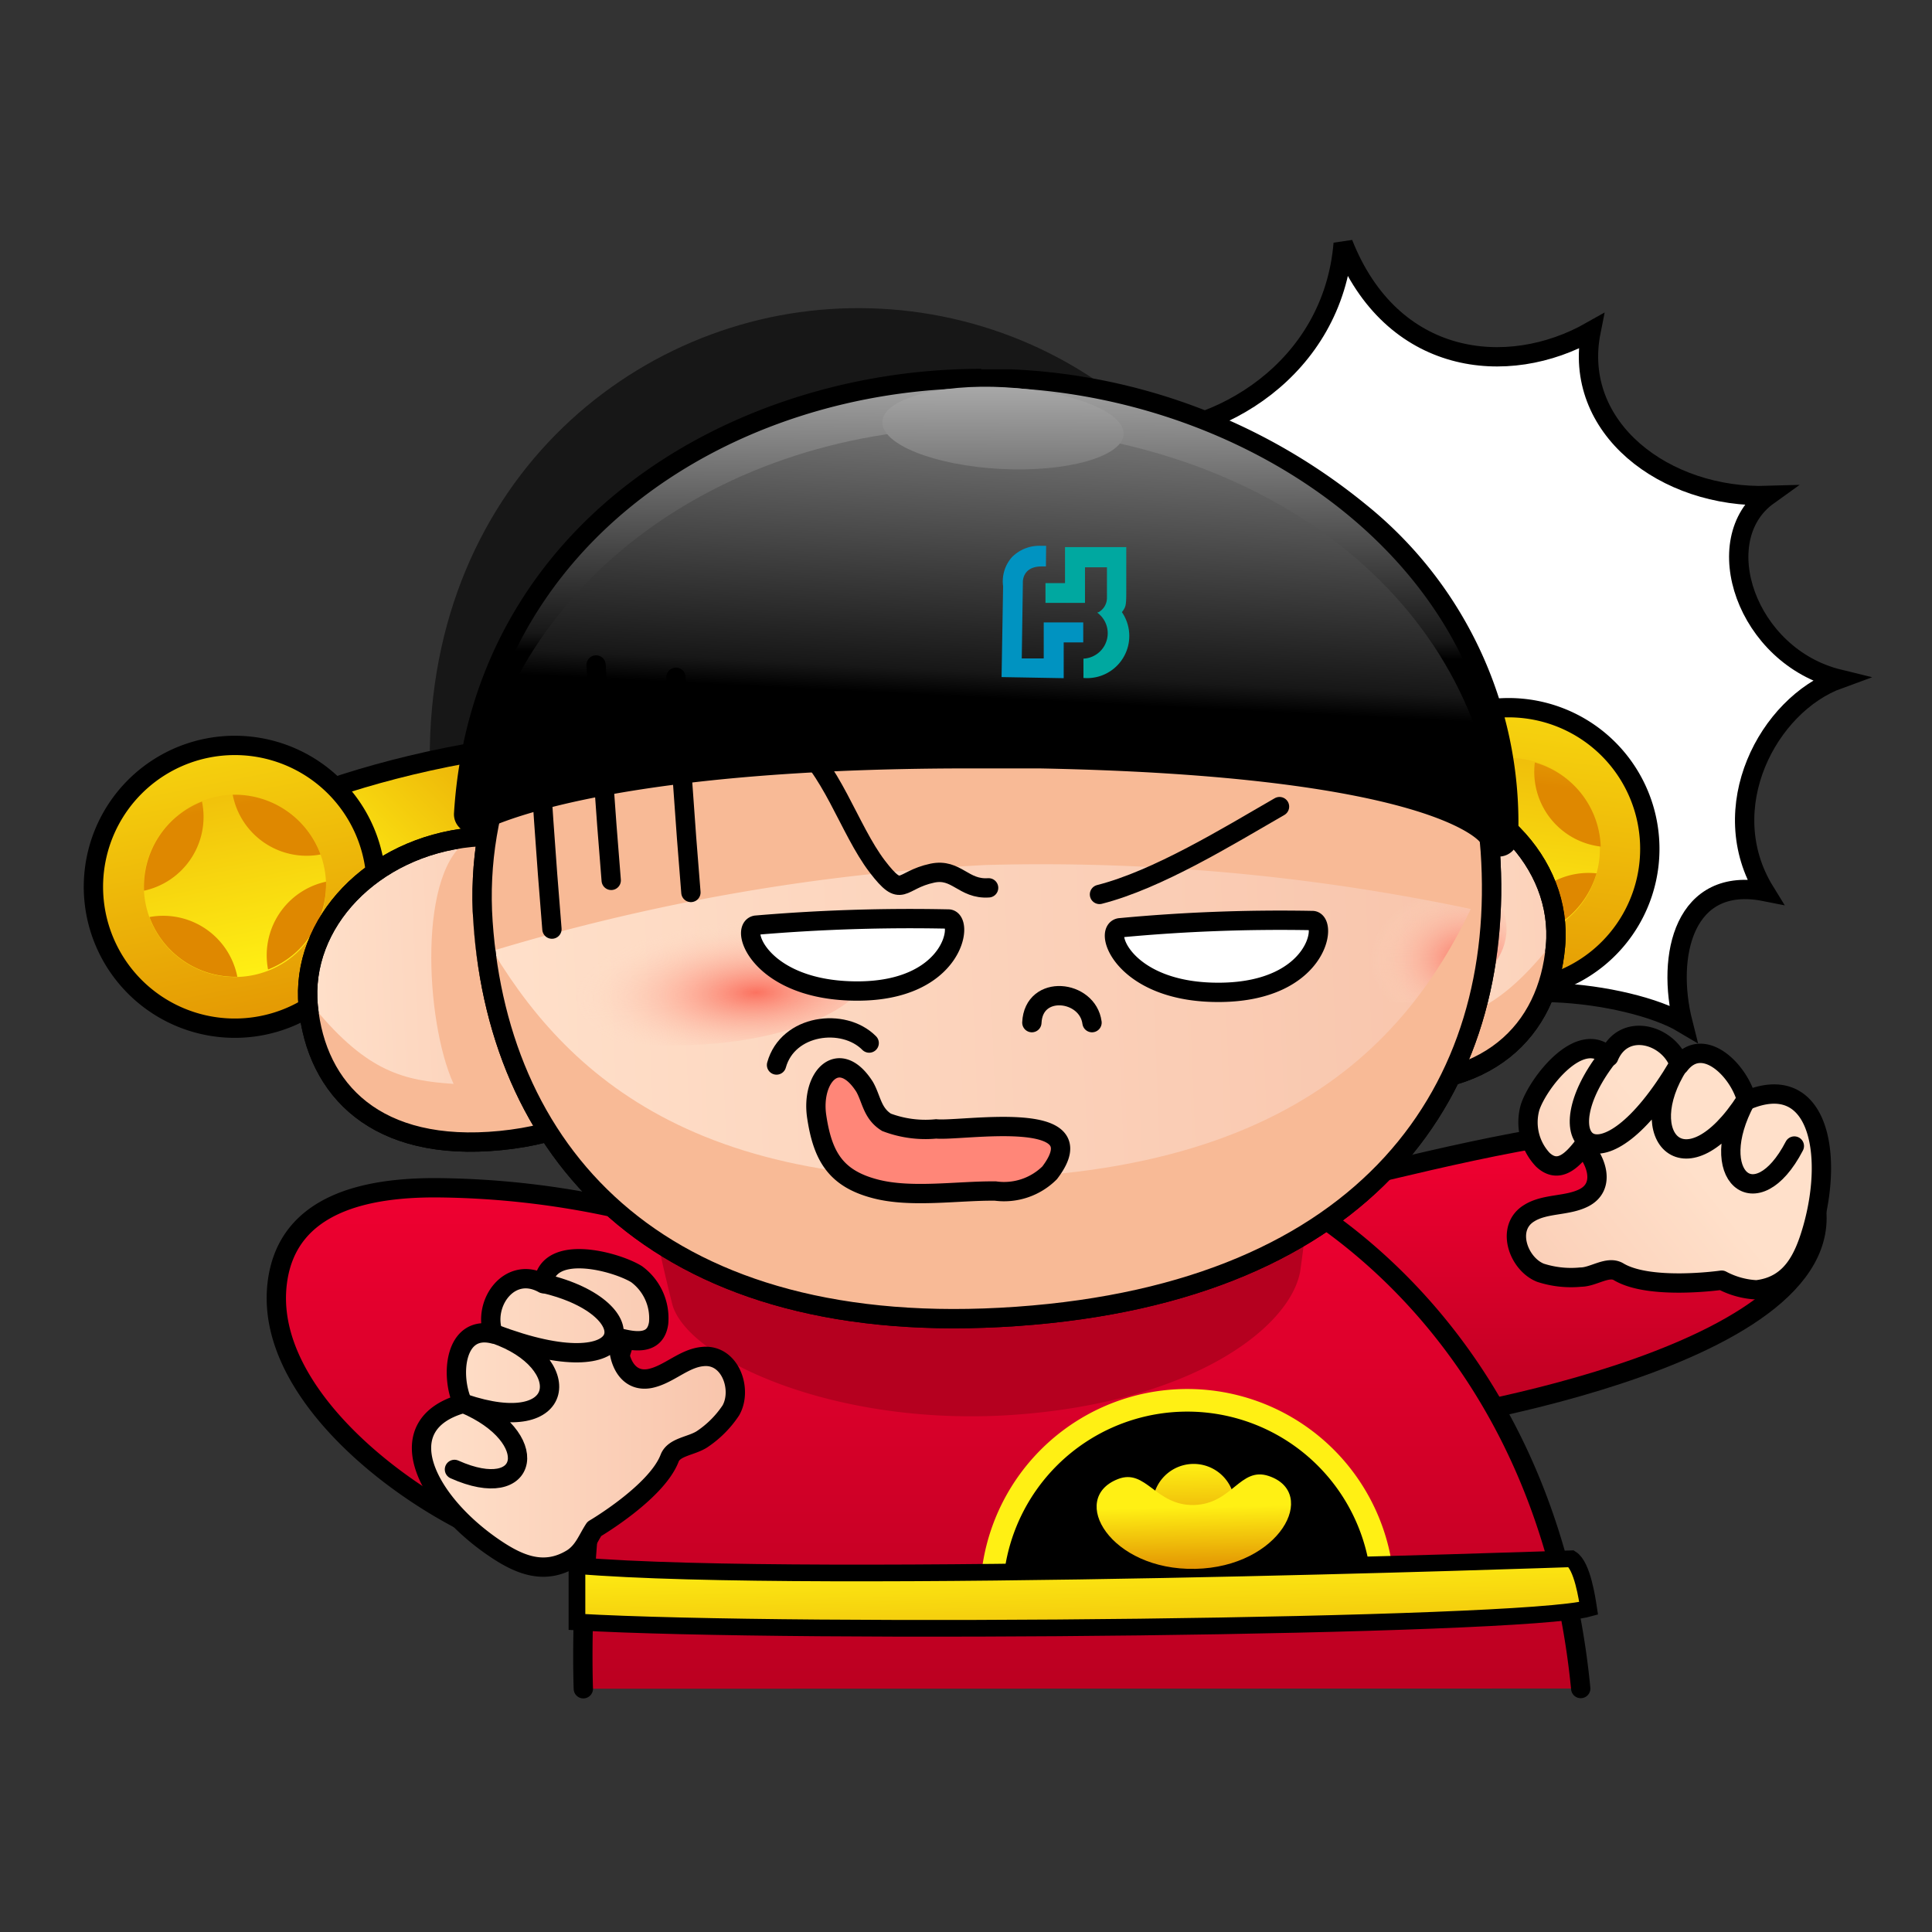 <svg id="圖層_1" data-name="圖層 1" xmlns="http://www.w3.org/2000/svg" xmlns:xlink="http://www.w3.org/1999/xlink" viewBox="0 0 88 88"><rect x="0" y="0" width="88" height="88" fill="#333333" stroke="none"/><defs><style>.cls-1{fill:#fff;}.cls-1,.cls-10,.cls-16,.cls-17,.cls-2,.cls-23,.cls-25,.cls-26,.cls-28,.cls-3,.cls-36,.cls-37,.cls-38,.cls-5,.cls-9{stroke:#000;stroke-linecap:round;}.cls-1,.cls-10,.cls-16,.cls-17,.cls-2,.cls-23,.cls-25,.cls-26,.cls-28,.cls-3,.cls-36,.cls-37,.cls-38,.cls-9{stroke-width:0.88px;}.cls-2,.cls-3,.cls-37,.cls-38{stroke-linejoin:round;}.cls-2{fill:url(#linear-gradient);}.cls-3{fill:url(#linear-gradient-2);}.cls-4{stroke:#fff014;stroke-miterlimit:10;stroke-width:1.03px;}.cls-5{stroke-width:0.76px;fill:url(#linear-gradient-3);}.cls-6{fill:url(#linear-gradient-4);}.cls-7{fill:url(#linear-gradient-5);}.cls-8{fill:#171717;}.cls-9{fill:url(#linear-gradient-6);}.cls-10{fill:url(#linear-gradient-7);}.cls-11{fill:url(#linear-gradient-8);}.cls-12{fill:url(#linear-gradient-9);}.cls-13{fill:url(#linear-gradient-10);}.cls-14{fill:url(#linear-gradient-11);}.cls-15{fill:url(#linear-gradient-12);}.cls-16{fill:url(#linear-gradient-13);}.cls-17{fill:url(#linear-gradient-14);}.cls-18{fill:url(#linear-gradient-15);}.cls-19{fill:url(#linear-gradient-16);}.cls-20{fill:url(#linear-gradient-17);}.cls-21{fill:url(#linear-gradient-18);}.cls-22{fill:url(#linear-gradient-19);}.cls-23{fill:url(#linear-gradient-20);}.cls-24{fill:#f8ba96;}.cls-25{fill:none;}.cls-26{fill:url(#linear-gradient-21);}.cls-27{fill:#b5001f;}.cls-28{fill:url(#linear-gradient-22);}.cls-29{fill:url(#radial-gradient);}.cls-30{fill:url(#radial-gradient-2);}.cls-31{fill:url(#linear-gradient-23);}.cls-32{fill:url(#linear-gradient-24);}.cls-33{fill:url(#linear-gradient-25);}.cls-34{fill:#00a8a0;}.cls-35{fill:#0093c1;}.cls-36{fill:#ff8678;}.cls-37{fill:url(#linear-gradient-26);}.cls-38{fill:url(#linear-gradient-27);}</style><linearGradient id="linear-gradient" x1="70.22" y1="50.77" x2="70.22" y2="66.28" gradientUnits="userSpaceOnUse"><stop offset="0" stop-color="#f70033"/><stop offset="1" stop-color="#b5001f"/></linearGradient><linearGradient id="linear-gradient-2" x1="42.28" y1="50.69" x2="42.28" y2="79.74" xlink:href="#linear-gradient"/><linearGradient id="linear-gradient-3" x1="38.02" y1="121.38" x2="38.02" y2="130.78" gradientTransform="matrix(1.17, -0.02, 0.02, 1, 2.45, -49.95)" gradientUnits="userSpaceOnUse"><stop offset="0" stop-color="#fff014"/><stop offset="1" stop-color="#df8800"/></linearGradient><linearGradient id="linear-gradient-4" x1="117.85" y1="117.47" x2="117.85" y2="121.76" gradientTransform="matrix(1, -0.02, 0.02, 1, -65.87, -48.44)" xlink:href="#linear-gradient-3"/><linearGradient id="linear-gradient-5" x1="117.85" y1="119.44" x2="117.85" y2="122.62" gradientTransform="matrix(1, -0.02, 0.02, 1, -65.87, -48.44)" xlink:href="#linear-gradient-3"/><linearGradient id="linear-gradient-6" x1="-600.14" y1="-568.35" x2="-585.27" y2="-568.35" gradientTransform="matrix(0.7, -0.71, 0.71, 0.7, 842.36, 15.84)" xlink:href="#linear-gradient-3"/><linearGradient id="linear-gradient-7" x1="-1127.1" y1="-162.61" x2="-1127.1" y2="-139.59" gradientTransform="translate(1145.11 -35.21) rotate(-11.37)" xlink:href="#linear-gradient-3"/><linearGradient id="linear-gradient-8" x1="-1127.1" y1="-145.27" x2="-1127.1" y2="-164.32" gradientTransform="translate(1145.11 -35.21) rotate(-11.37)" xlink:href="#linear-gradient-3"/><linearGradient id="linear-gradient-9" x1="-1129.5" y1="-161.81" x2="-1129.5" y2="-153.11" gradientTransform="translate(1145.11 -35.21) rotate(-11.37)" xlink:href="#linear-gradient-3"/><linearGradient id="linear-gradient-10" x1="-1124.69" y1="-161.82" x2="-1124.69" y2="-153.11" gradientTransform="translate(1145.11 -35.21) rotate(-11.37)" xlink:href="#linear-gradient-3"/><linearGradient id="linear-gradient-11" x1="-1129.5" y1="-161.82" x2="-1129.5" y2="-153.11" gradientTransform="translate(1145.11 -35.21) rotate(-11.37)" xlink:href="#linear-gradient-3"/><linearGradient id="linear-gradient-12" x1="-1124.69" y1="-161.81" x2="-1124.69" y2="-153.11" gradientTransform="translate(1145.11 -35.21) rotate(-11.37)" xlink:href="#linear-gradient-3"/><linearGradient id="linear-gradient-13" x1="119.57" y1="104.08" x2="134.44" y2="104.08" gradientTransform="matrix(-0.76, -0.65, -0.65, 0.76, 221.85, 40.36)" xlink:href="#linear-gradient-3"/><linearGradient id="linear-gradient-14" x1="-153.91" y1="-6.47" x2="-153.91" y2="16.55" gradientTransform="matrix(-0.99, -0.12, -0.12, 0.99, -83.35, 14.13)" xlink:href="#linear-gradient-3"/><linearGradient id="linear-gradient-15" x1="-153.91" y1="10.87" x2="-153.91" y2="-8.18" gradientTransform="matrix(-0.99, -0.12, -0.12, 0.99, -83.35, 14.13)" xlink:href="#linear-gradient-3"/><linearGradient id="linear-gradient-16" x1="-156.32" y1="-5.67" x2="-156.32" y2="3.03" gradientTransform="matrix(-0.99, -0.12, -0.12, 0.99, -83.35, 14.13)" xlink:href="#linear-gradient-3"/><linearGradient id="linear-gradient-17" x1="-151.5" y1="-5.68" x2="-151.5" y2="3.03" gradientTransform="matrix(-0.99, -0.12, -0.12, 0.99, -83.35, 14.13)" xlink:href="#linear-gradient-3"/><linearGradient id="linear-gradient-18" x1="-156.32" y1="-5.67" x2="-156.32" y2="3.03" gradientTransform="matrix(-0.99, -0.12, -0.12, 0.99, -83.35, 14.13)" xlink:href="#linear-gradient-3"/><linearGradient id="linear-gradient-19" x1="-151.5" y1="-5.67" x2="-151.5" y2="3.03" gradientTransform="matrix(-0.99, -0.12, -0.12, 0.99, -83.35, 14.13)" xlink:href="#linear-gradient-3"/><linearGradient id="linear-gradient-20" x1="85.34" y1="65.92" x2="101.58" y2="65.92" gradientTransform="translate(-25.87 -19.99) rotate(-2.31)" gradientUnits="userSpaceOnUse"><stop offset="0" stop-color="#ffe0ca"/><stop offset="1" stop-color="#f8c4ab"/></linearGradient><linearGradient id="linear-gradient-21" x1="37.21" y1="66.92" x2="53.46" y2="66.92" xlink:href="#linear-gradient-20"/><linearGradient id="linear-gradient-22" x1="45.32" y1="63.16" x2="91.31" y2="63.16" xlink:href="#linear-gradient-20"/><radialGradient id="radial-gradient" cx="54.44" cy="768.32" r="8.21" gradientTransform="matrix(1, -0.04, 0.02, 0.4, -35.37, -259.94)" gradientUnits="userSpaceOnUse"><stop offset="0" stop-color="#fb7260"/><stop offset="1" stop-color="#ffe0ca" stop-opacity="0"/></radialGradient><radialGradient id="radial-gradient-2" cx="242.41" cy="766.24" r="8.21" gradientTransform="matrix(0.54, -0.02, 0.02, 0.4, -79.38, -257.98)" xlink:href="#radial-gradient"/><linearGradient id="linear-gradient-23" x1="136.23" y1="1.2" x2="138.75" y2="21.05" gradientTransform="translate(-89.67 -9.73) rotate(7.75)" gradientUnits="userSpaceOnUse"><stop offset="0" stop-color="#fff"/><stop offset="0.96" stop-color="#171717"/><stop offset="1"/></linearGradient><linearGradient id="linear-gradient-24" x1="-142.56" y1="7.34" x2="-142.56" y2="36.24" gradientTransform="matrix(-1, -0.05, -0.05, 1, -95.53, -11.57)" xlink:href="#linear-gradient-23"/><linearGradient id="linear-gradient-25" x1="95.55" y1="51.13" x2="96.54" y2="70.27" gradientTransform="translate(-46.95 -45.52) rotate(3.1)" xlink:href="#linear-gradient-23"/><linearGradient id="linear-gradient-26" x1="19.26" y1="64.35" x2="33.58" y2="64.35" gradientTransform="matrix(1, 0, 0, 1, 0, 0)" xlink:href="#linear-gradient-20"/><linearGradient id="linear-gradient-27" x1="-1506.42" y1="485.04" x2="-1492.1" y2="485.04" gradientTransform="matrix(-0.78, 0.62, 0.62, 0.78, -1399.41, 607.83)" xlink:href="#linear-gradient-20"/></defs><title>money16</title><path class="cls-1" d="M51.18,19.79c4.35.13,9.53-3,10-8.7,2.2,5.57,7.48,6.16,11.29,4-.88,4.4,3.37,7.63,8.07,7.48-2.79,2-1,7.33,3.22,8.36-3.22,1.17-5.72,5.87-3.37,9.68-3.67-.73-4.52,2.89-3.73,6-2.43-1.45-9.47-2.33-11.23.17S51.18,19.79,51.18,19.79Z"/><path class="cls-2" d="M57.68,54.5c4.79-.57,22.53-6.79,24.83-.39,2.74,7.63-17.89,10.66-17.89,10.66Z"/><path class="cls-3" d="M72,76.91C70.21,58.56,56,51.08,48.81,51.59c-5.23.37-13.9.7-18.13,5.23a4.3,4.3,0,0,0-2.52-1.77,39.29,39.29,0,0,0-8.34-.95c-3,0-6.68.64-7.18,4.25-.71,5.09,5.8,10,10.09,11.68a29.18,29.18,0,0,1,4.53-7.11A8.74,8.74,0,0,1,24.1,62c-.17-1.18,2.56-.85,4.32-.83-2.21,6.69-1.85,15.75-1.85,15.75"/><path class="cls-4" d="M63,72.76l-17.83.36A8.92,8.92,0,1,1,63,72.76Z"/><path class="cls-5" d="M71.57,71c.5.32.72,1.8.79,2.26-3.12.86-36,1.2-46.08.62,0,0,0-2.4,0-2.57C37,72.22,71.57,71,71.57,71Z"/><path class="cls-6" d="M56.24,68.51a1.87,1.87,0,1,1-1.9-1.83A1.87,1.87,0,0,1,56.24,68.51Z"/><path class="cls-7" d="M57.79,67.23c-1.31-.44-1.66,1.28-3.41,1.32s-2.18-1.68-3.46-1.18c-2.27.89-.34,4.17,3.52,4.09S60.08,68,57.79,67.23Z"/><path class="cls-8" d="M35.5,14.37c-9.71,1.84-18.1,11.18-15.42,25.34l39-7.39C56.44,18.16,45.22,12.54,35.5,14.37Z"/><path class="cls-9" d="M31.61,37.78c-13.07.6-20.44,4.88-20.44,4.88L10.24,38s6.75-4.2,19.35-4.52C30.33,35.09,31.06,36.31,31.61,37.78Z"/><path class="cls-10" d="M17,39.08a6.44,6.44,0,1,1-7.58-5A6.44,6.44,0,0,1,17,39.08Z"/><path class="cls-11" d="M14.77,39.53a4.15,4.15,0,1,1-4.88-3.25A4.13,4.13,0,0,1,14.77,39.53Z"/><path class="cls-12" d="M9.2,36.51v0a4.17,4.17,0,0,0-2.64,4.06A3.44,3.44,0,0,0,9.2,36.51Z"/><path class="cls-13" d="M14.6,38.92a4.16,4.16,0,0,0-4-2.72s0,0,0,0A3.43,3.43,0,0,0,14.6,38.92Z"/><path class="cls-14" d="M6.81,41.77a4.15,4.15,0,0,0,4,2.72v0A3.44,3.44,0,0,0,6.81,41.77Z"/><path class="cls-15" d="M14.85,40.16a3.43,3.43,0,0,0-2.64,4v0A4.16,4.16,0,0,0,14.85,40.16Z"/><path class="cls-16" d="M47.68,37.8C60.76,37.35,68.45,41,68.45,41L69,36.33S61.93,32.7,49.35,33.4C48.73,35,48.11,36.29,47.68,37.8Z"/><path class="cls-17" d="M62.33,37.92a6.43,6.43,0,1,0,7.15-5.64A6.43,6.43,0,0,0,62.33,37.92Z"/><path class="cls-18" d="M64.6,38.19a4.15,4.15,0,1,0,4.61-3.64A4.16,4.16,0,0,0,64.6,38.19Z"/><path class="cls-19" d="M69.91,34.73v0a4.13,4.13,0,0,1,3,3.83A3.43,3.43,0,0,1,69.91,34.73Z"/><path class="cls-20" d="M64.73,37.57a4.15,4.15,0,0,1,3.76-3v0A3.44,3.44,0,0,1,64.73,37.57Z"/><path class="cls-21" d="M72.72,39.78a4.18,4.18,0,0,1-3.77,3v0A3.43,3.43,0,0,1,72.72,39.78Z"/><path class="cls-22" d="M64.58,38.82a3.43,3.43,0,0,1,3,3.8v0A4.14,4.14,0,0,1,64.58,38.82Z"/><path class="cls-23" d="M54.66,41.67c-.33,3.82,1.82,7.13,7.48,7.63s8.37-2.38,8.71-6.2-3-7.23-7.48-7.63S55,37.85,54.66,41.67Z"/><path class="cls-24" d="M63.37,35.53c-2.48-1.24-8.72,3.69-9,5.6-.48,3.8,1.55,7.19,7.19,7.91S70,47,70.52,43.18c-2.37,2.92-4,3.32-6.28,3.49C65.53,43.85,65.83,36.78,63.37,35.53Z"/><path class="cls-25" d="M54.66,41.67c-.33,3.82,1.82,7.13,7.48,7.63s8.37-2.38,8.71-6.2-3-7.23-7.48-7.63S55,37.85,54.66,41.67Z"/><path class="cls-26" d="M30.21,44.25c.38,3.82-1.75,7.14-7.41,7.7s-8.39-2.3-8.76-6.11,2.94-7.26,7.41-7.7S29.84,40.44,30.21,44.25Z"/><path class="cls-24" d="M21.45,38.2c2.46-1.27,8.75,3.61,9,5.51.53,3.79-1.47,7.2-7.1,8s-8.47-2-9-5.77c2.4,2.9,4.07,3.28,6.31,3.43C19.36,46.53,19,39.47,21.45,38.2Z"/><path class="cls-25" d="M30.21,44.25c.38,3.82-1.75,7.14-7.41,7.7s-8.39-2.3-8.76-6.11,2.94-7.26,7.41-7.7S29.84,40.44,30.21,44.25Z"/><path class="cls-27" d="M44.51,51.06l-15.39.82a76.07,76.07,0,0,0,1.51,7.56c.74,2.51,7.53,5.58,15.59,5s12.52-3.94,13-6.52a75.86,75.86,0,0,0,.7-7.68Z"/><path class="cls-28" d="M67.88,38.76c.75,10.82-5.52,20.07-21.57,21.2S22.75,52.79,22,42s8.9-20.31,21.57-21.2S67.12,27.94,67.88,38.76Z"/><path class="cls-29" d="M39.6,44c.07,1.81-3.54,3.42-8.07,3.6s-8.26-1.13-8.34-2.94,3.54-3.42,8.07-3.6S39.52,42.21,39.6,44Z"/><path class="cls-30" d="M68.62,42.21c.07,1.81-1.86,3.36-4.31,3.45s-4.5-1.28-4.58-3.09,1.86-3.36,4.31-3.46S68.55,40.4,68.62,42.21Z"/><path class="cls-24" d="M67.88,38.76c-.76-10.82-11.65-18.87-24.32-18S21.23,31.15,22,42c0,.47.09.94.14,1.4a94.21,94.21,0,0,1,22.76-4,94.61,94.61,0,0,1,23,2.2A25.5,25.5,0,0,0,67.88,38.76Z"/><path class="cls-24" d="M68.27,38.37c.77,11-5.62,20.44-22,21.59s-24-7.3-24.76-18.31c3.25,6.19,8.82,12.65,24,12C61.28,53.05,65.79,45,68.27,38.37Z"/><path class="cls-25" d="M67.88,38.76c.75,10.82-5.52,20.07-21.57,21.2S22.75,52.79,22,42s8.9-20.31,21.57-21.2S67.12,27.94,67.88,38.76Z"/><path class="cls-31" d="M68.27,38.61a.44.44,0,0,1-.42-.3c0-.11-1.86-3.36-20.5-3.71l-3.23,0c-17.34,0-22.3,2.84-22.35,2.87a.44.44,0,0,1-.67-.4c.84-13,12.5-19.81,23.58-19.81.42,0,.85,0,1.27,0,11.38.52,23.32,8.67,22.76,20.93a.46.46,0,0,1-.39.42Z"/><path d="M44.68,17.67c.42,0,.83,0,1.25,0,11.64.53,22.88,8.68,22.34,20.47,0,0-1-3.63-20.91-4l-3.24,0c-17.76,0-22.58,2.93-22.58,2.93.81-12.45,11.91-19.39,23.14-19.39m0-.88c-11.29,0-23.16,6.94-24,20.22a.86.86,0,0,0,.42.81.92.92,0,0,0,.91,0S27,35,44.12,35l3.22,0c17.8.34,20.07,3.34,20.08,3.37a.89.89,0,0,0,.85.64h.1a.88.88,0,0,0,.78-.83A18.61,18.61,0,0,0,62.24,23,27.37,27.37,0,0,0,46,16.82q-.64,0-1.29,0Z"/><path class="cls-32" d="M45.68,19.5C57.33,20,67.45,27,68.27,38.17c0,0-.71-3.28-20.91-4-19.21-.69-25.82,2.9-25.82,2.9C23.14,25.87,34,19,45.68,19.5Z"/><path class="cls-33" d="M51.18,19.79c-.06,1-2.56,1.73-5.6,1.57s-5.45-1.13-5.39-2.16,2.56-1.73,5.59-1.56S51.24,18.77,51.18,19.79Z"/><path class="cls-34" d="M50,27.87s0,0,0,0l0,.05A1.16,1.16,0,0,1,49.35,30l0,.88a1.92,1.92,0,0,0,1.75-3,.77.77,0,0,0,.11-.16c.07-.12.09-.26.09-.74l0-2.06-2.79,0,0,1.64h-.89l0,.9,1.8,0,0-1.62h1l0,1.4a.75.75,0,0,1-.39.65"/><path class="cls-35" d="M47.65,24.86h-.26a1.76,1.76,0,0,0-1.3.52,1.66,1.66,0,0,0-.4,1.32l-.07,4.14,2.83.05,0-1.63h.89l0-.91-1.8,0,0,1.64h-1l.05-3.44s-.06-.74.84-.75h.21Z"/><path class="cls-36" d="M47.81,53.42c2.29-3-4-1.88-5.17-2a5,5,0,0,1-2.26-.3c-.66-.41-.68-1.06-1-1.62-1.17-1.83-2.45-.44-2.18,1.36s.86,2.82,2.67,3.29c1.63.43,3.78.08,5.47.1A2.94,2.94,0,0,0,47.81,53.42Z"/><path class="cls-25" d="M50.08,40.74c2.64-.67,5.84-2.64,8.2-4"/><path class="cls-25" d="M36.09,33.61c1.77,1.27,2.56,4.14,3.87,5.86,1.16,1.51,1,.62,2.51.3,1.1-.23,1.41.75,2.56.67"/><path class="cls-25" d="M35.37,48.51c.51-1.85,3.05-2.18,4.22-1"/><path class="cls-1" d="M51,42.26c-.77.13.22,3,4.62,2.94s4.86-3.18,4.18-3.27A77.84,77.84,0,0,0,51,42.26Z"/><path class="cls-1" d="M34.43,42.14c-.77.14.22,3,4.62,3s4.86-3.19,4.17-3.28A82.74,82.74,0,0,0,34.43,42.14Z"/><path class="cls-25" d="M24.45,32.51c.2,3.26.41,6.45.69,9.81"/><path class="cls-25" d="M27.15,30.29c.2,3.26.41,6.44.69,9.81"/><path class="cls-25" d="M30.79,30.85c.19,3.25.4,6.44.68,9.8"/><path class="cls-37" d="M32,65.54c-.48.33-1.3.35-1.5.88-.6,1.56-3.43,3.22-3.43,3.22-.31.47-.48,1-1,1.34-1.34.83-2.55.24-3.74-.6-3-2.13-4.62-5.5-1.25-6.45-.59-1.3-.36-3.6,1.39-3.17-.51-1.38.74-3.15,2.28-2.29.2-1.87,3.34-1,4.25-.43a2.49,2.49,0,0,1,1,2.22c-.14,1-1.05.87-1.82.67-.08.93.34,2.06,1.42,1.86.85-.17,1.54-.92,2.4-1,1.26-.14,1.83,1.5,1.29,2.45A4.69,4.69,0,0,1,32,65.54Z"/><path class="cls-25" d="M24.81,58.47c4.77,1.13,4.25,4.79-2.28,2.29,3.67,1.26,3.38,4.78-1.39,3.17,3.6,1.53,3,4.54-.44,3"/><path class="cls-38" d="M72,58.17c.58,0,1.24-.54,1.73-.24,1.43.85,4.69.38,4.69.38a3.75,3.75,0,0,0,1.59.44c1.57-.18,2.15-1.4,2.55-2.8,1-3.54.19-7.18-3-5.83-.35-1.38-2-3-3.06-1.61-.47-1.4-2.55-2-3.22-.37-1.31-1.34-3.26,1.25-3.59,2.31a2.49,2.49,0,0,0,.58,2.37c.73.69,1.37,0,1.84-.61.64.69,1,1.84.05,2.34-.77.4-1.78.25-2.51.71-1.08.66-.5,2.3.51,2.71A4.52,4.52,0,0,0,72,58.17Z"/><path class="cls-25" d="M73.24,48.14c-3,3.85-.34,6.4,3.22.37-2.09,3.27.33,5.84,3.06,1.61-1.86,3.44.47,5.43,2.21,2.08"/><path class="cls-25" d="M47,46.58c.08-1.77,2.54-1.5,2.74,0"/></svg>